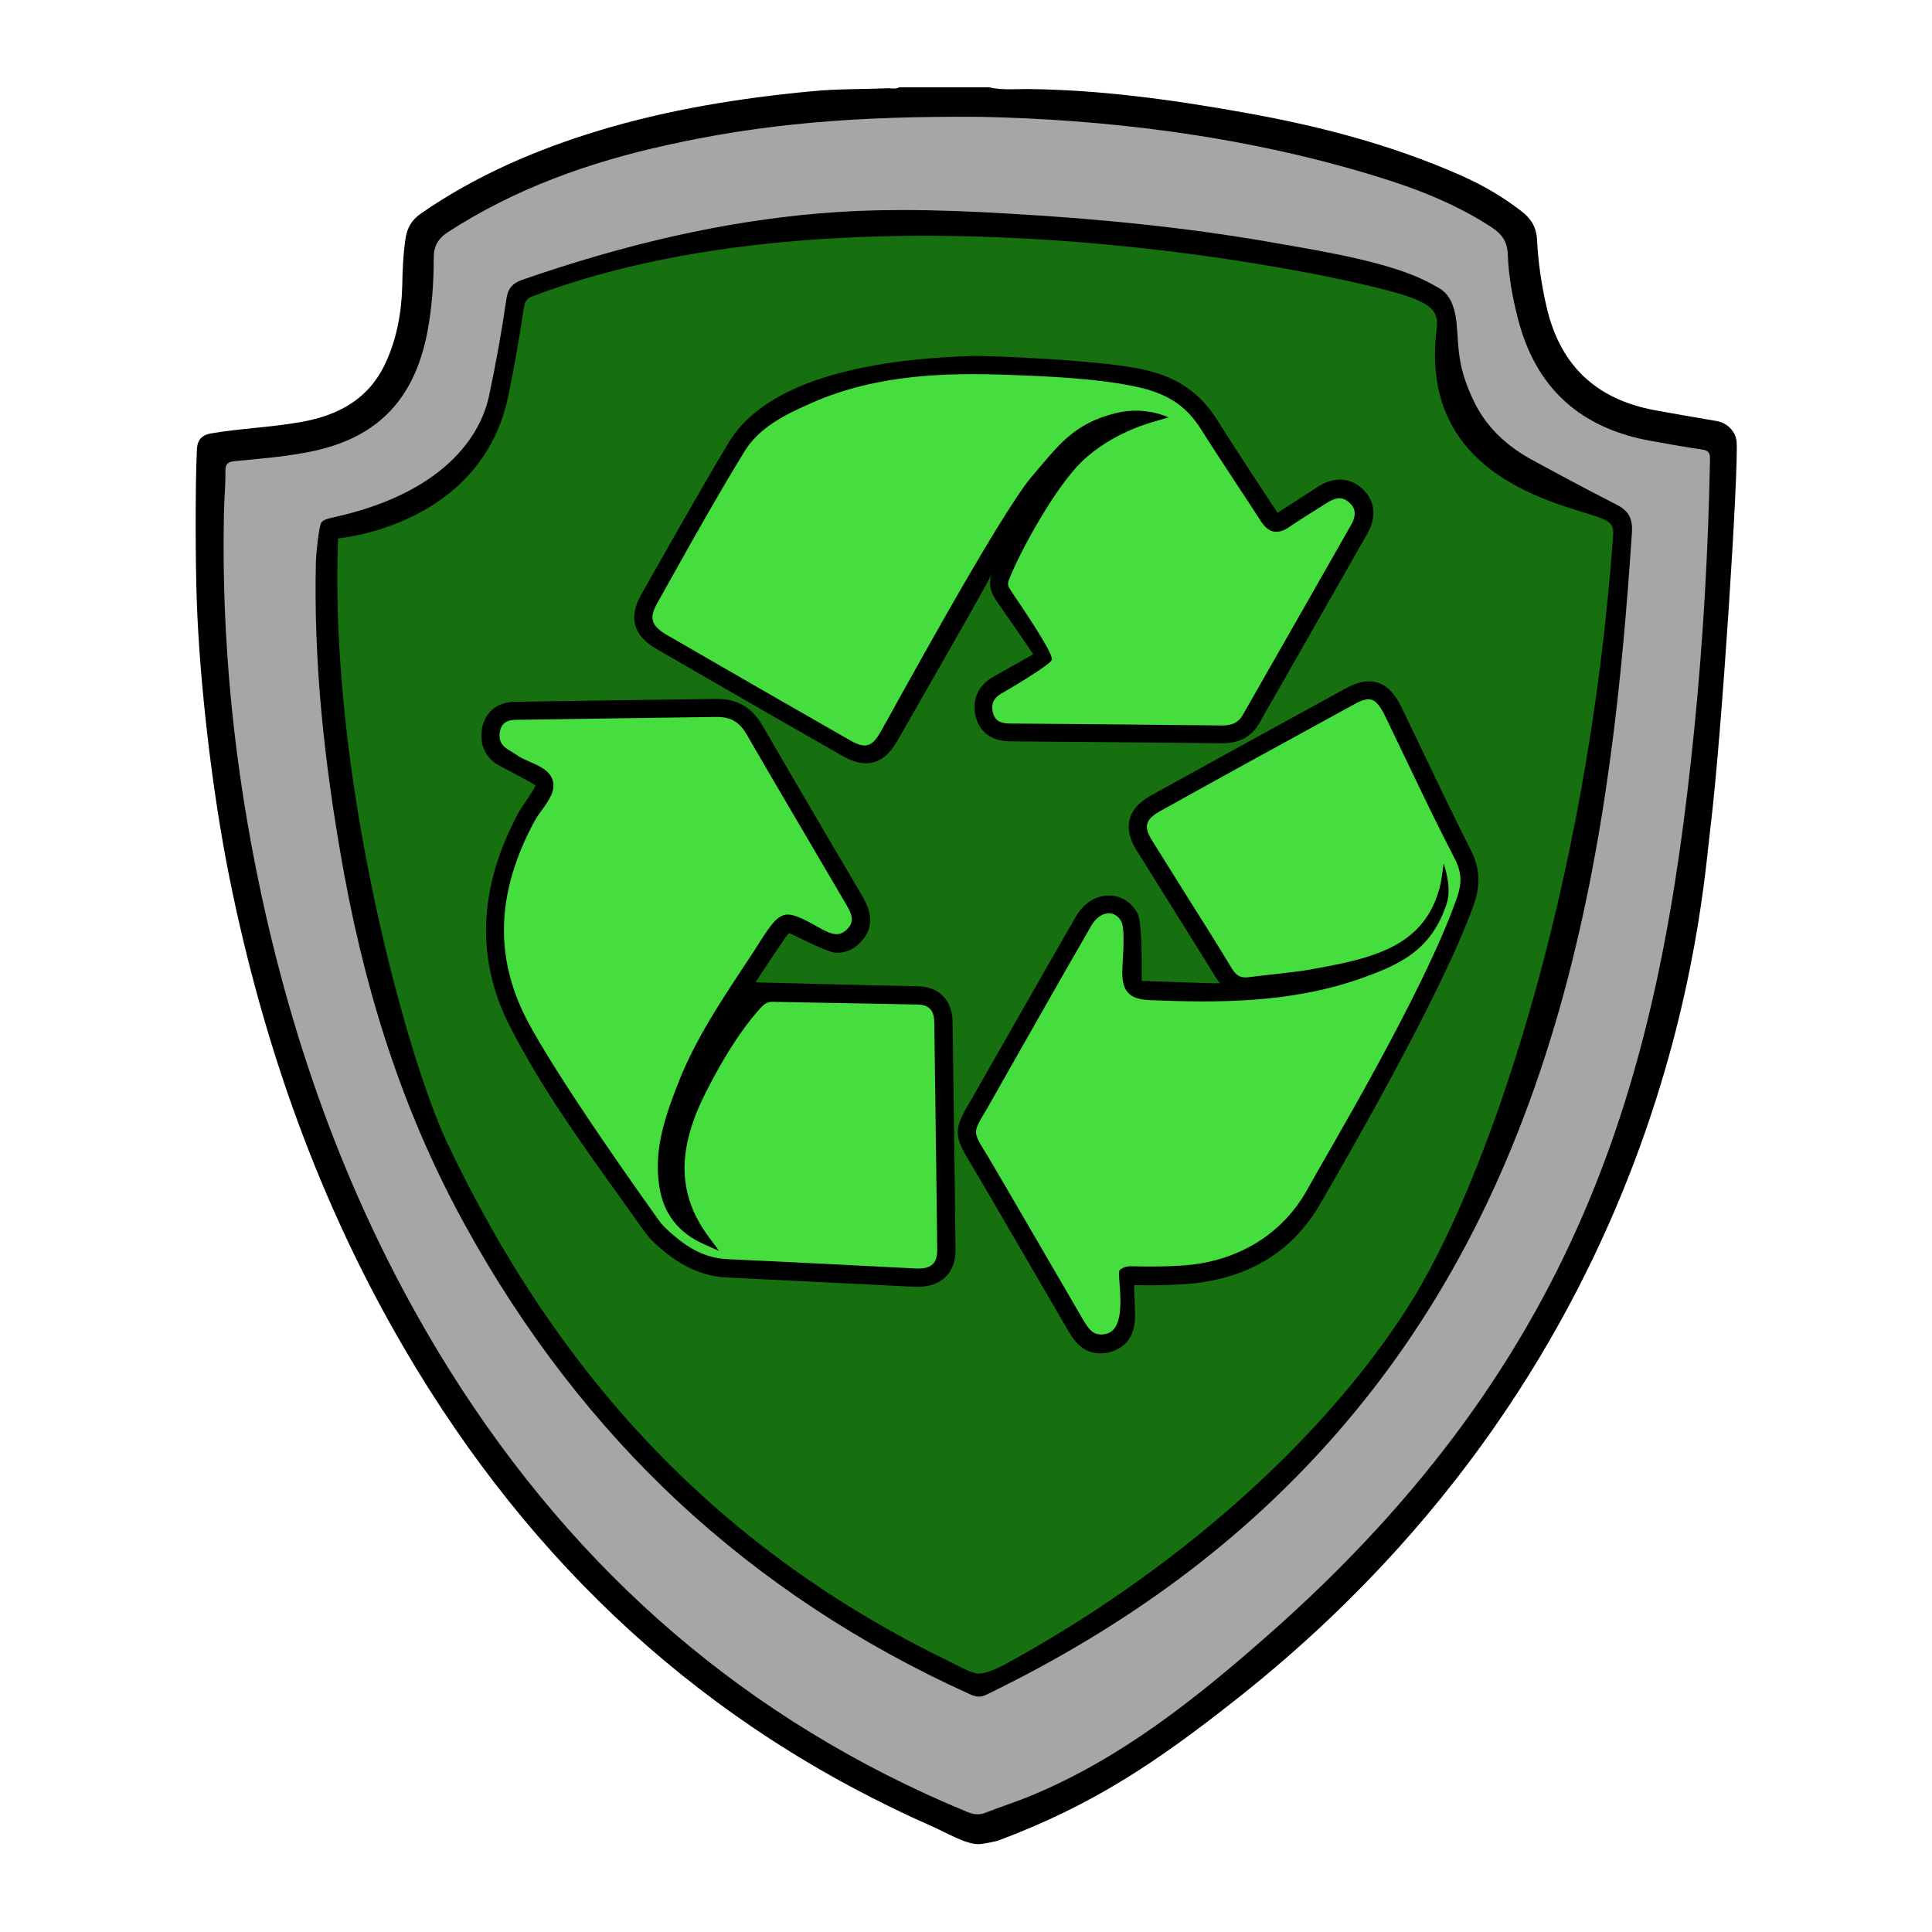 <?xml version="1.0" encoding="utf-8"?>
<!-- Generator: Adobe Illustrator 21.1.0, SVG Export Plug-In . SVG Version: 6.00 Build 0)  -->
<svg version="1.0" id="Warstwa_1" xmlns="http://www.w3.org/2000/svg" xmlns:xlink="http://www.w3.org/1999/xlink" x="0px" y="0px"
	 viewBox="0 0 792 792" enable-background="new 0 0 792 792" xml:space="preserve">
<g>
	<path d="M701.2,339c-3.8,30.5-14.4,215.9-194.9,358c-31.6,24.9-57.9,42.9-97.3,57.6c-0.4,0.1-5.8,1.4-8,1.4
		c-5.4-0.1-13.3-4.8-18.2-7c-93.9-41.2-165.1-107.6-216.7-195.6c-35.3-60.2-58.2-125.1-72-193.4c-7.5-37.2-12.3-81.9-13.4-112.8
		c-0.6-15.7-0.7-47,0-62.7c0.1-2.2,0.5-5.9,5.7-6.8c12.2-2.1,24.7-2.5,37-4.7c15.3-2.7,27.8-9.4,34.6-24.1c4.7-10,6.6-20.8,6.9-31.8
		c0.1-6.6,0.4-13.1,1.4-19.7c0.7-4.3,2.7-7.4,6.3-9.9c22.4-15.5,47-26.1,73-34c28.5-8.6,57.7-13.3,87.3-16.1
		c10.3-1,20.6-0.8,30.9-1.2c1.6-0.1,3.3,0.5,4.8-0.4c1.8,0,3.6,0,5.4,0c2.1,0,4.2,0,6.3,0c4.5,0,9,0,13.5,0c2.4,0,4.8,0,7.2,0
		c1.5,0,3,0,4.5,0c5.1,1.2,10.4,0.7,15.6,0.7c30.1,0.3,59.7,4.4,89.2,9.7c30.3,5.4,60,13.1,88.3,25.6c8.9,3.9,17.4,8.8,25.1,14.8
		c3.9,3,6.1,6.4,6.4,11.7c0.4,8.8,1.7,17.6,3.6,26.2c5.3,24.7,20,39.1,44.8,43.7c8.4,1.5,16.8,3,25.2,4.4c4.2,0.7,7.7,4,8.2,8.4
		C712.8,191.8,705.9,300.7,701.2,339z"/>
	<path fill="#A6A6A6" d="M697.9,184.3c-7-1-13.9-2.3-20.8-3.5c-29-5.1-47.6-21.5-54.9-50.4c-2.2-8.6-3.8-17.3-4.1-26.1
		c-0.2-5.4-2.5-8.4-6.6-11.1c-14.8-9.7-31.1-16-47.9-21.1c-55.2-16.9-111.9-23.2-161.6-24.2c-52.4-0.4-90,3-128.7,11.6
		c-31.8,7-62.1,17.8-89.6,35.6c-4.2,2.7-5.9,5.9-5.9,10.6c0,10.2-0.7,20.3-2.6,30.4c-5.5,28.5-21.3,44.2-49.7,49.4
		c-9.6,1.8-19.3,2.6-29,3.5c-2.9,0.3-4.2,1-4.1,4.2c0.1,5.7-0.5,11.4-0.6,17.1c-1.1,52.5,4.2,104.4,15.2,155.8
		c14.9,69.6,39.6,135.4,77.5,195.9c51.7,82.3,121.6,143.4,211.8,180.7c2.6,1.1,5,1.5,7.7,0.4c6.1-2.4,12.4-4.4,18.5-6.9
		c36.5-15.1,66.8-39.1,96.3-65C651.5,554.8,680.8,435,694.5,299.4c3.7-37,5.8-74.1,6.5-111.3C701,185.7,700.4,184.7,697.9,184.3z
		 M669,218.1c-3.9,58.6-10.4,127.6-29.8,195.8c-19.9,69.7-50.1,127-92.4,175c-37.9,43-84.5,77.7-142.4,105.8
		c-1.1,0.5-2.1,0.8-3.1,0.8c-1.6,0-3-0.6-4.2-1.2c-44.7-20.2-84.7-46.7-119.1-78.7c-34-31.7-63.3-69.7-87.2-113.1
		c-23.5-42.6-39.7-89.7-49.7-144.1c-8.8-48.3-12.5-89-11.6-128.2c0-1.5,1.1-14.9,2.4-16.2c1.1-1.1,2.7-1.4,4.3-1.8
		c49.7-10.8,61.7-37.3,64.3-50c2.8-13.2,5.2-26.5,7.1-39.7c0.6-4.2,2.5-6.4,6.5-7.8c43.3-15,83-23.9,121.5-27.2
		c10.6-0.9,21.8-1.4,34.1-1.4c15.4,0,30.8,0.7,42.5,1.4c39.5,2.2,74.4,5.9,106.5,11.4l4,0.7c23.2,4,49.6,8.5,64.7,17.1
		c0.3,0.2,0.6,0.3,0.9,0.5c3.4,1.8,8.2,4.3,9,17.6l0.1,1.3c0.6,9.5,1,16.3,6.8,28.4c4.7,9.8,12.5,17.7,23.1,23.6
		c11,6,22.7,12.3,36,19.1C667.7,209.6,669.3,212.7,669,218.1z"/>
	<path fill="#16700F" d="M657.9,213.1c-11.1-5.7-77.4-13.7-68.9-78.8c0.9-7.1-3.6-9.6-10.2-12.2c-21.6-8.5-224.2-52.3-360.3-0.7
		c-2.4,0.9-3.3,1.9-3.7,4.5c-1.8,12-3.9,24.1-6.4,36.3c-11.1,53.6-69.7,58.5-69.8,58.5c-3.9,98.2,28.6,213.7,44.6,247.5
		c46.6,98.7,113.9,168.3,205.8,212.8c1.7,0.8,9.3,5.1,12,5.1c2.6,0,6-1.2,10.6-3.6c69.7-37.9,129.9-91.2,165.2-146.1
		c32-49.8,73.9-169.8,84.5-317.1C661.5,215.9,660.7,214.5,657.9,213.1z M262.9,243.7c0,0,25.7-45.7,35.9-62.4
		c7.2-11.8,27.7-33.4,100.8-35.4c4.6-0.1,52.2,1.6,69.6,5.7c14.3,3.3,23,9.9,29.7,20.5c8.6,13.6,24.6,37.8,24.8,38.1
		c0.3-0.2,14.1-9,16-10.3c3.3-2.2,6.5-3.3,9.6-3.3c3.3,0,6.3,1.2,9,3.6c5.4,4.8,6.2,11.6,2.2,18.6c-14.8,26-29.6,52-44.4,77.9
		c-2.1,3.6-6.3,8-14.9,8c-29.2-0.3-58.1-0.6-87-0.8c-10-0.1-13.1-6.1-14.1-9.7c-1.9-6.8,0.6-13,6.8-16.6c1.4-0.8,16.4-9.2,16.7-9.4
		c-0.2-0.4-13.6-19.7-14.9-21.6c-1.4-2-4.1-6-2.1-11.2c-1.6,2.9-3.2,5.8-4.8,8.7c-3.4,6.2-30.6,53.8-34,59.7
		c-2.3,3.9-6.1,9.1-12.9,9.1c-2.9,0-6-1-9.7-3.1c-25.3-14.5-50.6-29-75.8-43.6C259.6,260.6,257.5,253.2,262.9,243.7z M387.7,523.4
		c-2.7,2.7-6.6,4.1-11.4,4.1c-0.4,0-0.9,0-1.3,0c-9.5-0.5-60.8-3-76.9-3.8c-9.1-0.4-17.5-3.9-25.7-10.6c-3-2.4-6-5.1-8.4-8.5
		c-3.2-4.5-6.5-9.1-9.7-13.6c-15.9-22.2-32.4-45.1-45.2-70.1c-14.3-27.8-13-57.5,3.7-88.2c1-1.8,6.7-9.7,6.7-10.7
		c-0.4-0.7-15.1-8.2-16-8.8c-5-3.4-7.1-8.9-5.8-15.1c1.4-6.3,6.2-10.2,13-10.4c3.9-0.1,83.1-1.2,83.1-1.2c8.5,0,14.5,3.5,18.8,11
		c10.6,18.4,40.4,69,40.4,69c2.3,3.9,7.2,12.1-0.2,19.7c-2.8,3-6.1,4.4-9.8,4.4c-4,0-18.2-7.8-19.6-8.1
		c-1.1,0.9-13.7,20.2-13.7,20.2s58.2,1.5,66.5,1.6c8.8,0.2,14.1,5.6,14.3,14.6c0,0,1,71.1,1.2,93.5
		C391.7,517,390.4,520.7,387.7,523.4z M604.2,370.7c-12.7,36.3-54.9,108.8-62.8,122.5c-11.8,20.5-30.7,31.7-56.7,33.3
		c-4.1,0.2-8.3,0.4-12.9,0.4c-2.3,0-4.6,0-6.9-0.1c0.1,1.8,0.3,9.1,0.3,9.1c0.3,5.4,0.7,15.4-10.3,18.4c-1.3,0.4-2.6,0.5-3.9,0.5
		c-7.8,0-11.4-6.3-13.8-10.5c0,0-37.2-64-38.9-66.7c-7.5-12.2-7.6-14.5-0.1-26.9c1.6-2.7,29.7-52.2,42.8-74.9
		c3.2-5.5,8.2-8.7,13.6-8.7c4.9,0,9.2,2.7,11.7,7.3c2.2,4.1,1.7,27.6,1.7,27.7c0,0,29.7,1.1,32.1,1c-0.4-0.6-0.9-1.2-1.3-1.8
		c-6.3-10.3-25.8-41.3-32.8-52.6c-3-4.7-3.9-8.9-2.9-12.8c1.3-5.2,5.7-8.1,8.9-9.9c26.4-14.6,52.8-29.1,79.3-43.6
		c3.8-2.1,7-3.1,9.9-3.1c8.1,0,11.8,7.6,13.4,10.8c2.9,5.9,5.7,11.9,8.6,17.9c6.5,13.6,13.2,27.6,20.1,41.2
		C606.7,356.2,606.9,363.1,604.2,370.7z"/>
	<path fill="#46DD3E" d="M269.4,247.3c2.2-3.9,4.4-7.9,6.6-11.8c9.3-16.6,19-33.8,29.1-50.3c6.1-10,16.6-15.2,27.8-20.1
		c26.6-11.7,54.9-12.4,81.4-11.4c13.3,0.5,36.4,1.3,53.1,5.2c12.3,2.9,19.3,8.2,24.9,17c6.9,11,20.7,31.6,24.1,37
		c1.8,3,3.7,4.6,5.7,5c2.7,0.5,5.3-1,7.2-2.4c2.7-1.9,12.4-7.9,14.4-9.2c4-2.6,6.8-2.7,9.4-0.3c1.7,1.5,3.7,4.2,0.7,9.3
		c-14.8,26-29.6,52-44.4,77.9c-1.7,2.9-4.3,4.3-8.5,4.2c-28.9-0.3-57.8-0.6-86.8-0.8c-4.1,0-6.2-1.3-7-4.2c-1-3.6,0.1-6.2,3.4-8.1
		c1.4-0.8,20.2-11.7,20.7-13.9c0.7-2.9-15.2-25.8-16.5-27.8c-1.5-2.2-1.8-3.1-1.1-4.9c4.4-11.4,18.8-37.7,29.8-48.4
		c13-12.6,30.4-16.6,30.5-16.7l5.1-1.5c0,0-9.5-4.8-21.8-1.7c-17.5,4.4-23.6,13.6-34.1,25.8c-13.5,15.7-58.8,99.2-62.2,105
		c-3.5,6.1-6.3,6.8-12.4,3.3c-23.5-13.4-48.3-27.7-75.8-43.6C266.9,256.2,266.1,253.3,269.4,247.3z M384.2,512.5
		c-0.2-22.4-1.1-84.7-1.2-93.5c-0.1-4.9-2.2-7.1-6.9-7.2c-8.2-0.2-47.6-0.9-59.1-1.1c-2.5-0.1-3.8,0.9-5.4,2.7
		c-9.7,10.8-17.4,24.8-22.2,34.3c-12.1,23.8-11.7,42.2,1.3,59.6l4.1,5.5l-6.3-2.8c-10.4-4.6-16.5-12.5-18.2-23.5
		c-2.4-15.3,2.3-28.8,8.2-43.7c6.6-16.5,16.4-31.4,25.9-45.8c2.3-3.5,4.7-7,6.9-10.6l0.1-0.2c8.9-13.7,10-14,24.6-5.8
		c5.2,2.9,8.2,3.7,11.4,0.4c3.1-3.3,1.8-6.2-0.9-10.7c-2.7-4.7-29.8-50.6-40.4-69c-2.9-5.1-6.5-7.2-12.3-7.2
		c-0.2,0-79.1,1.1-82.9,1.2c-3.3,0.1-5.3,1.6-5.9,4.5c-0.7,3.2,0.2,5.6,2.7,7.3c0.7,0.5,1.4,0.9,2.2,1.4c0.7,0.4,1.5,0.9,2.2,1.4
		c1.4,1,3.3,1.8,5.1,2.6c4.1,1.8,8.3,3.7,9.4,7.7c1.2,4.2-1.7,8.2-4.4,12c-1.1,1.5-2.1,2.9-2.9,4.3c-15.7,28.8-16.8,55.4-3.6,81.2
		c12.6,24.5,51.1,78.2,54.4,82.8c1.9,2.6,4.5,4.9,7.1,7c7,5.8,13.7,8.6,21.3,8.9c16.2,0.7,67.4,3.3,76.9,3.8c3.2,0.2,5.6-0.4,7-1.8
		C383.6,517,384.2,515.1,384.2,512.5z M576.3,311.2c-2.9-6-5.7-11.9-8.6-17.9c-1.9-3.8-3.5-5.8-5.3-6.4c-1.7-0.6-4.1,0-7.6,2
		c-26,14.2-52.6,28.8-79.2,43.6c-3.1,1.7-4.8,3.4-5.3,5.2c-0.5,1.8,0.2,4,2,6.9c4.5,7.2,9,14.4,13.5,21.6c6.4,10.1,13,20.6,19.3,31
		c1.8,2.9,3.6,3.8,6.7,3.4c3.3-0.5,19.6-2.1,24.4-3c26.8-4.7,48.5-9.4,54.4-35.5c0.4-2,1.2-8.1,1.2-8.1s3.6,9.6,1.2,16.6
		c-6.3,19-19.1,24.9-36,30.8c-28.7,9.9-58,9.7-85.6,8.6c-4.4-0.2-7.2-1.1-9-3.1c-1.9-2.1-2.5-5.1-2.3-10.1l0.1-1.8
		c0.4-6.5,0.8-14.7-0.5-17.2c-1.2-2.2-3-3.4-5.1-3.4c0,0,0,0-0.1,0c-2.6,0-5.3,1.9-7.1,5c-13.1,22.6-41.2,72.3-42.8,75.1
		c-3,5-4.5,7.5-4.5,9.6c0,2.1,1.5,4.6,4.6,9.5c1.8,2.9,39,66.9,39,66.9c2.8,4.8,4.6,7.2,9.3,6.4c10.3-1.7,4.5-24.7,6-26.2
		c1.5-1.5,3.8-1.7,5.4-1.6c7.5,0.2,14,0.1,20-0.3c23.1-1.4,41.7-13.1,51.7-31.5c6.9-12.7,47.7-80.5,61.2-119.4
		c2-5.7,1.9-10.3-0.8-15.6C589.5,338.8,582.8,324.8,576.3,311.2z"/>
</g>
</svg>
